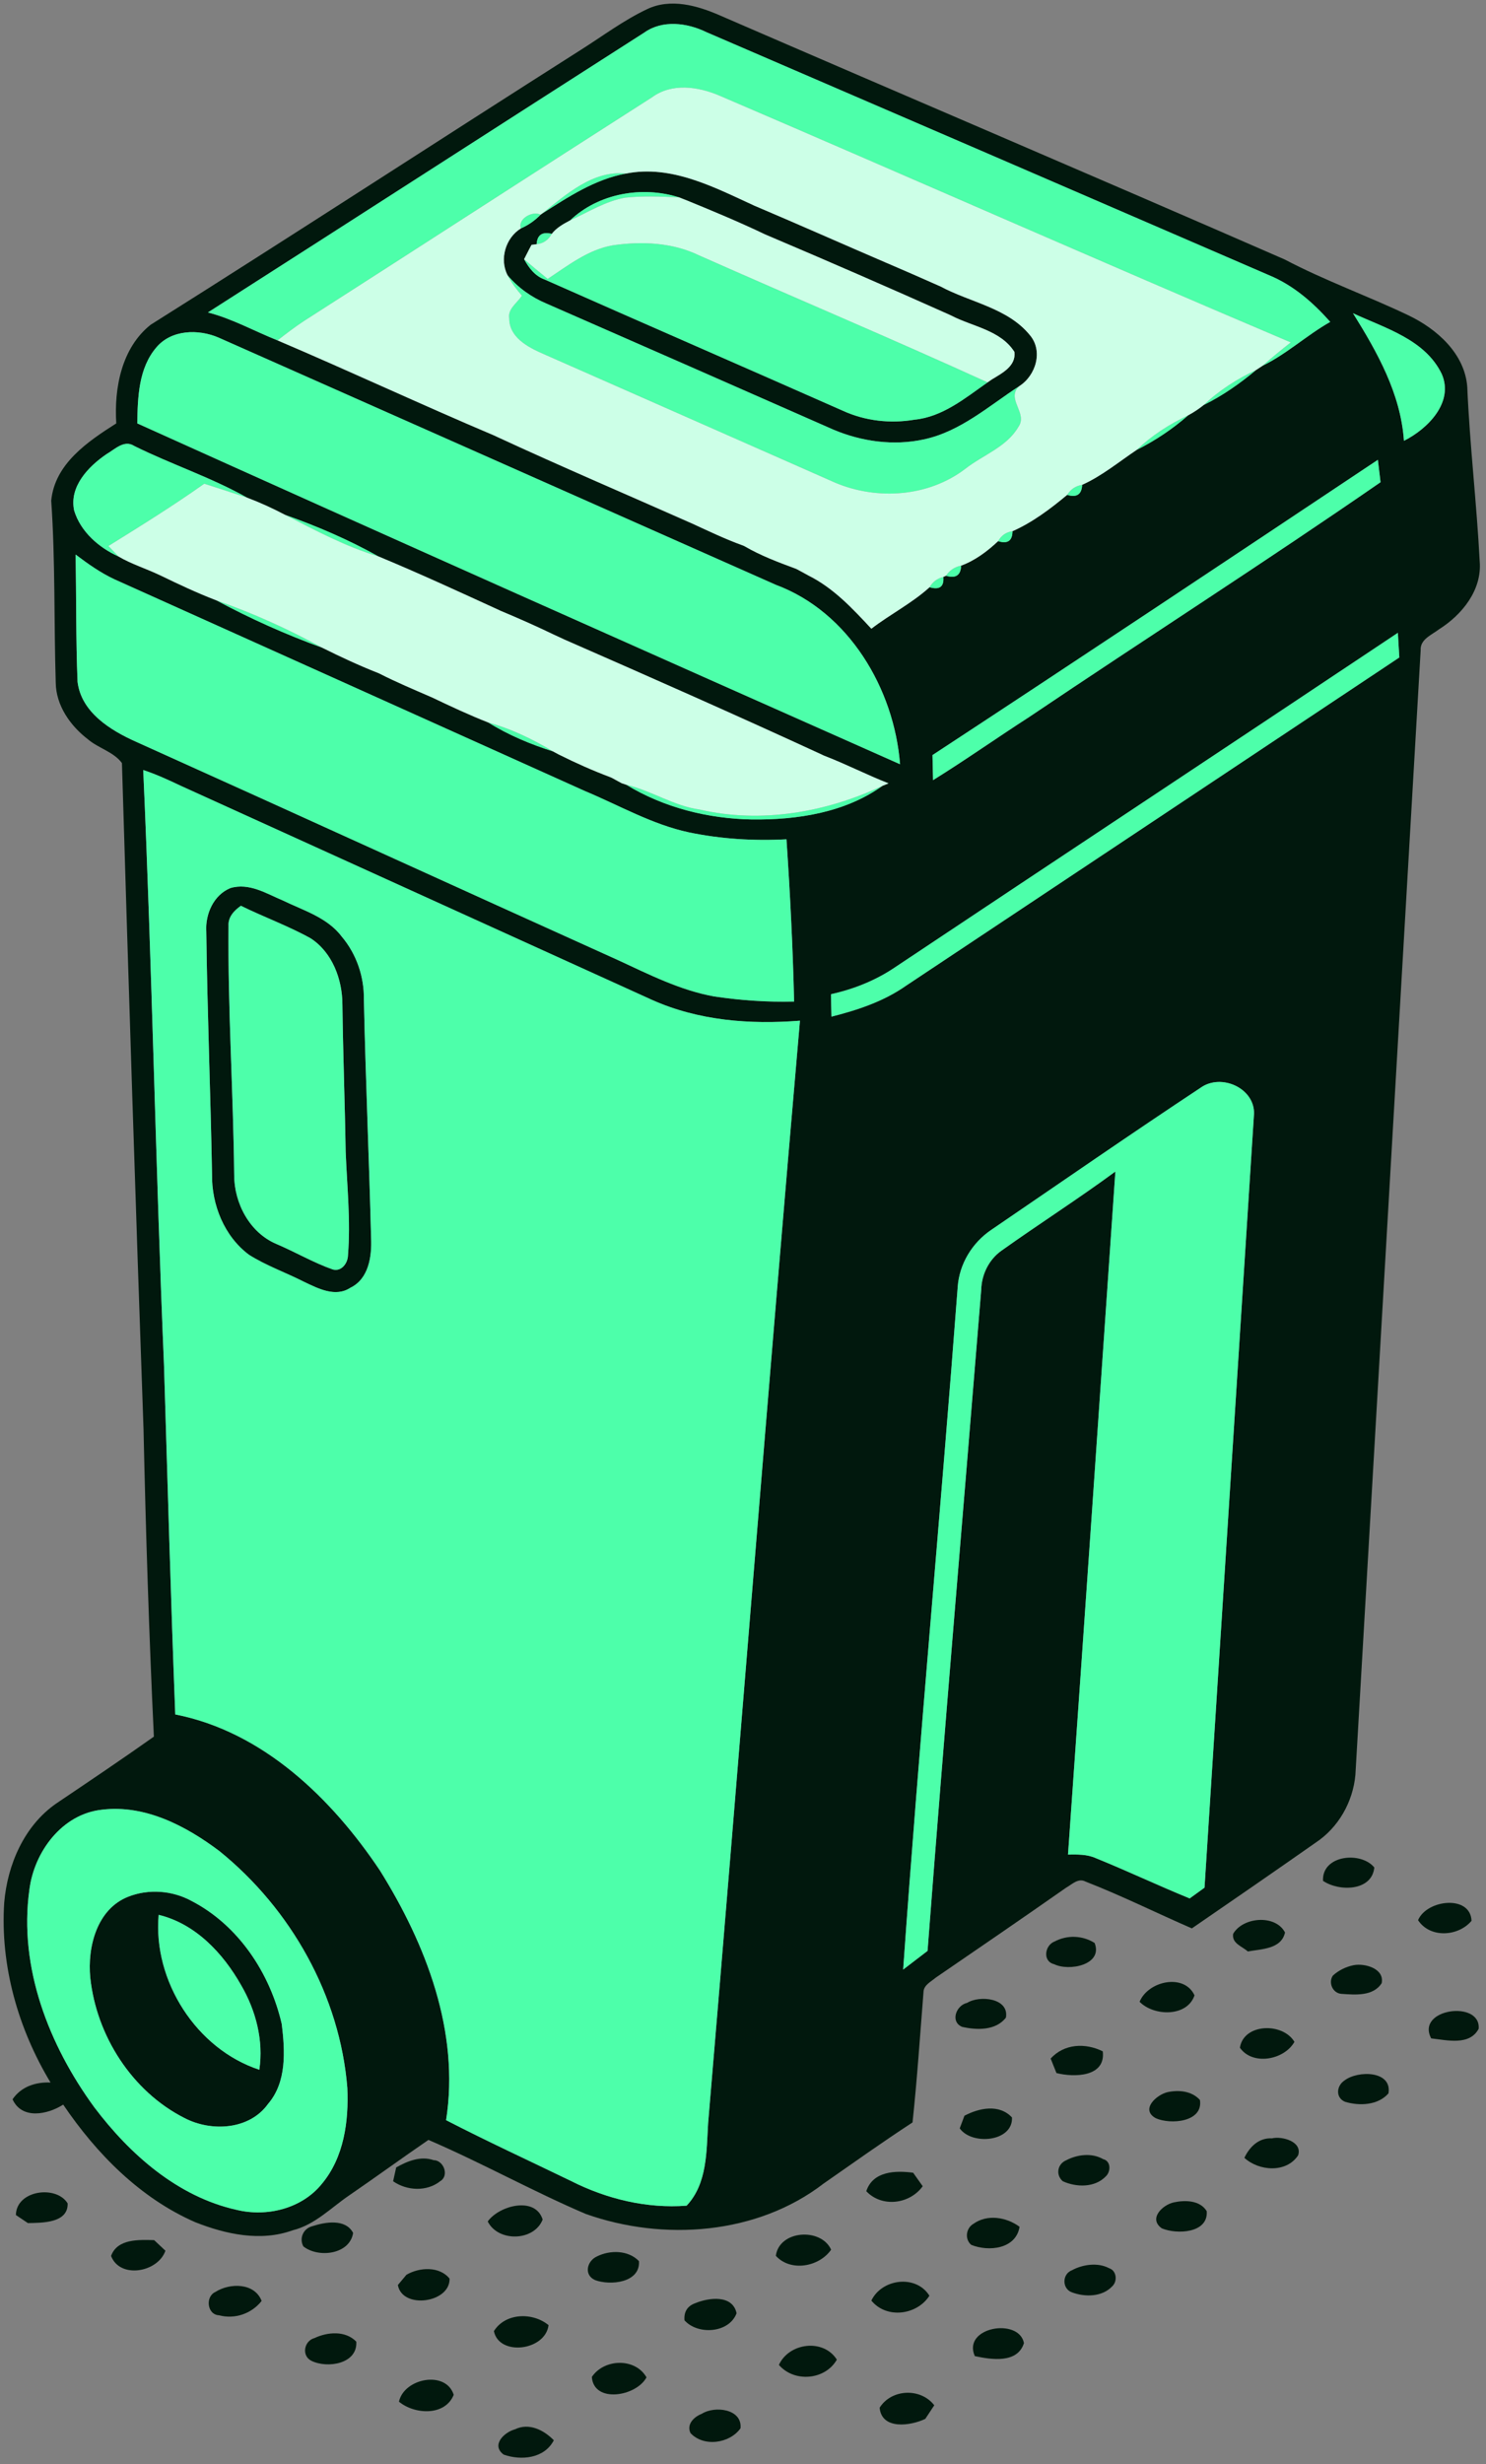 <?xml version="1.0" encoding="UTF-8" ?>
<!DOCTYPE svg PUBLIC "-//W3C//DTD SVG 1.1//EN" "http://www.w3.org/Graphics/SVG/1.1/DTD/svg11.dtd">
<svg width="257pt" height="426pt" viewBox="0 0 257 426" version="1.1" xmlns="http://www.w3.org/2000/svg">
<rect x="0" y="0" width="257" height="426" fill="#808080" stroke="none"/>
<g id="#01180dff">
<path fill="#01180d" opacity="1.00" d=" M 111.88 1.60 C 115.96 -0.37 120.62 0.96 124.54 2.68 C 157.07 16.78 189.69 30.67 222.18 44.86 C 229.12 48.51 236.52 51.15 243.59 54.52 C 248.51 56.88 253.33 61.13 253.76 66.90 C 254.19 76.96 255.39 86.97 255.91 97.03 C 256.34 102.02 252.84 106.32 248.83 108.83 C 247.57 109.80 245.58 110.53 245.70 112.44 C 241.93 177.25 238.18 242.07 234.41 306.88 C 233.98 311.55 231.48 315.97 227.55 318.57 C 220.44 323.55 213.29 328.49 206.13 333.40 C 199.98 330.73 193.97 327.73 187.72 325.30 C 186.47 324.64 185.37 325.82 184.36 326.38 C 176.88 331.61 169.36 336.77 161.83 341.92 C 161.04 342.61 159.76 343.18 159.72 344.39 C 159.12 351.91 158.62 359.45 157.82 366.95 C 152.61 370.35 147.55 373.96 142.45 377.51 C 130.93 386.39 114.73 387.53 101.30 382.77 C 92.08 378.83 83.31 373.93 74.10 369.97 C 69.52 373.11 65.03 376.38 60.45 379.52 C 57.26 381.68 54.47 384.65 50.61 385.60 C 45.09 387.60 39.06 386.29 33.77 384.20 C 24.24 380.04 16.70 372.38 10.93 363.87 C 8.24 365.59 3.78 366.51 2.17 362.95 C 3.67 360.75 6.16 359.94 8.74 360.05 C 3.14 350.76 0.01 339.82 0.73 328.93 C 1.29 322.37 4.19 315.64 9.74 311.80 C 15.39 307.99 21.05 304.19 26.61 300.25 C 25.77 282.53 25.21 264.79 24.82 247.04 C 23.46 208.68 22.24 170.30 21.09 131.93 C 19.67 129.98 16.98 129.36 15.16 127.78 C 12.14 125.46 9.69 121.96 9.64 118.03 C 9.32 107.54 9.58 97.02 8.86 86.56 C 9.47 80.18 15.18 76.34 20.11 73.20 C 19.72 67.11 21.02 60.15 26.05 56.15 C 50.99 40.46 75.70 24.35 100.58 8.54 C 104.31 6.18 107.87 3.50 111.88 1.60 M 111.43 5.63 C 86.26 21.73 61.14 37.93 35.96 54.02 C 40.17 55.10 43.98 57.25 48.00 58.85 C 60.54 64.19 72.89 69.97 85.44 75.28 C 85.54 75.32 85.73 75.41 85.82 75.46 C 96.94 80.61 108.24 85.43 119.45 90.40 C 119.52 90.43 119.65 90.49 119.72 90.52 C 122.60 91.84 125.46 93.22 128.44 94.29 C 128.54 94.33 128.73 94.42 128.83 94.47 C 131.58 96.07 134.57 97.19 137.54 98.29 C 137.64 98.33 137.84 98.42 137.93 98.47 L 139.55 99.35 C 139.61 99.38 139.72 99.44 139.78 99.48 C 144.12 101.63 147.45 105.20 150.70 108.70 C 153.96 106.19 157.71 104.30 160.76 101.53 C 162.50 102.03 163.29 101.44 163.15 99.75 L 163.60 99.54 C 165.29 100.05 166.16 99.47 166.23 97.79 C 168.63 96.91 170.78 95.30 172.62 93.56 C 174.26 94.08 175.09 93.51 175.11 91.84 C 178.54 90.33 181.69 87.96 184.56 85.56 C 186.22 86.06 187.08 85.49 187.16 83.82 C 190.55 82.30 193.50 79.85 196.59 77.78 C 199.80 76.18 202.80 74.17 205.50 71.80 C 206.44 71.29 207.34 70.70 208.18 70.02 C 211.45 68.41 214.46 66.30 217.25 63.96 C 217.53 63.78 218.08 63.42 218.35 63.24 C 222.55 61.19 226.01 57.95 230.06 55.65 C 227.09 52.30 223.65 49.30 219.47 47.58 C 187.04 33.55 154.60 19.53 122.15 5.55 C 118.85 3.94 114.58 3.39 111.43 5.63 M 234.00 54.16 C 238.21 60.91 242.25 68.07 242.81 76.21 C 246.88 74.18 251.49 69.58 249.35 64.67 C 246.47 58.68 239.57 56.76 234.00 54.16 M 27.06 60.04 C 23.95 63.66 23.82 68.67 23.74 73.20 C 67.63 93.01 111.64 112.59 155.66 132.13 C 154.64 119.11 146.81 105.81 134.20 101.12 C 102.04 86.87 69.91 72.59 37.76 58.35 C 34.29 56.87 29.66 56.98 27.06 60.04 M 18.43 78.51 C 15.28 80.65 11.92 84.15 12.83 88.29 C 13.95 91.95 17.11 94.69 20.51 96.22 C 22.73 97.52 25.22 98.29 27.54 99.39 C 27.59 99.41 27.70 99.46 27.76 99.49 C 30.93 101.03 34.12 102.53 37.41 103.79 C 43.30 106.97 49.45 109.71 55.74 111.99 C 58.88 113.55 62.06 115.04 65.32 116.32 C 65.40 116.36 65.57 116.43 65.66 116.47 C 68.52 117.93 71.48 119.17 74.42 120.45 C 74.48 120.47 74.60 120.53 74.66 120.55 C 77.88 122.09 81.13 123.61 84.46 124.92 C 87.94 127.10 91.76 128.68 95.66 129.92 L 96.49 130.37 C 96.56 130.40 96.68 130.47 96.75 130.50 C 99.59 131.92 102.49 133.21 105.46 134.33 C 105.56 134.37 105.75 134.46 105.85 134.50 L 107.44 135.37 C 107.48 135.39 107.57 135.42 107.61 135.44 L 108.32 135.68 C 114.80 139.63 122.43 141.54 129.99 141.68 C 137.82 141.78 146.13 140.52 152.63 135.86 L 153.67 135.44 C 149.90 133.96 146.30 132.10 142.52 130.65 C 142.43 130.60 142.24 130.51 142.14 130.47 C 127.37 123.66 112.47 117.08 97.56 110.55 C 97.50 110.52 97.39 110.47 97.33 110.44 L 95.75 109.71 C 95.68 109.67 95.52 109.60 95.44 109.56 C 92.52 108.16 89.55 106.85 86.56 105.60 C 86.50 105.57 86.37 105.51 86.31 105.48 C 79.39 102.31 72.48 99.12 65.45 96.20 C 60.30 93.31 54.83 90.97 49.27 89.00 C 47.16 87.89 44.98 86.89 42.75 86.05 C 36.52 82.53 29.63 80.29 23.21 77.10 C 21.49 75.97 19.86 77.69 18.43 78.51 M 161.27 130.55 C 161.30 131.99 161.33 133.43 161.37 134.88 C 167.01 131.38 172.43 127.55 178.00 123.96 C 198.19 110.35 218.73 97.22 238.76 83.37 C 238.64 82.40 238.42 80.46 238.30 79.50 C 212.67 96.58 187.03 113.65 161.27 130.55 M 13.08 95.88 C 13.20 103.21 13.12 110.54 13.41 117.86 C 14.04 123.15 19.10 126.27 23.54 128.25 C 51.34 140.76 79.06 153.44 106.85 165.98 C 112.24 168.47 117.63 171.22 123.53 172.28 C 128.10 172.96 132.72 173.28 137.34 173.16 C 137.12 163.80 136.65 154.45 136.02 145.11 C 130.38 145.41 124.69 145.06 119.16 143.91 C 112.79 142.55 107.11 139.25 101.15 136.76 C 74.04 124.55 46.92 112.36 19.80 100.16 C 17.38 99.03 15.20 97.48 13.08 95.88 M 154.69 167.31 C 151.37 169.54 147.61 171.03 143.72 171.89 C 143.74 173.18 143.76 174.47 143.80 175.77 C 148.31 174.63 152.82 173.14 156.67 170.44 C 185.11 151.52 213.57 132.61 242.01 113.67 C 241.93 112.25 241.84 110.83 241.76 109.41 C 212.77 128.76 183.69 147.97 154.69 167.31 M 24.77 133.13 C 26.30 167.39 26.91 201.70 28.36 235.96 C 28.98 256.11 29.53 276.27 30.31 296.41 C 45.50 299.40 57.36 310.92 65.70 323.38 C 73.67 336.13 79.55 351.30 77.15 366.56 C 84.27 370.23 91.54 373.58 98.75 377.07 C 104.88 380.18 111.86 381.87 118.75 381.34 C 122.35 377.52 122.17 371.94 122.47 367.06 C 127.85 303.54 132.83 239.98 138.35 176.47 C 129.70 177.16 120.80 176.46 112.80 172.89 C 85.64 160.55 58.47 148.22 31.31 135.88 C 29.17 134.86 27.02 133.87 24.77 133.13 M 207.99 187.83 C 195.71 195.95 183.59 204.34 171.43 212.64 C 168.14 214.86 165.90 218.54 165.63 222.52 C 162.66 261.87 158.97 301.17 156.20 340.52 C 157.61 339.45 159.01 338.37 160.42 337.29 C 163.32 299.17 166.61 261.09 169.70 222.99 C 169.76 220.36 171.03 217.76 173.20 216.23 C 179.71 211.59 186.46 207.29 192.90 202.55 C 190.20 241.91 187.49 281.28 184.71 320.64 C 186.34 320.62 188.02 320.57 189.55 321.27 C 195.00 323.48 200.31 326.00 205.75 328.22 C 206.61 327.60 207.46 326.98 208.32 326.36 C 211.15 281.90 214.02 237.45 216.85 192.99 C 217.35 188.44 211.69 185.62 207.99 187.83 M 17.65 312.88 C 10.73 313.61 5.89 320.18 5.08 326.74 C 3.21 340.17 8.48 353.62 16.31 364.33 C 22.46 372.47 30.71 379.79 40.91 382.06 C 46.15 383.34 52.21 381.86 55.67 377.56 C 59.49 373.00 60.33 366.74 60.07 360.98 C 58.79 345.05 50.32 330.04 37.95 320.04 C 32.17 315.69 25.11 311.98 17.65 312.88 Z" />
<path fill="#01180d" opacity="1.00" d=" M 108.29 30.00 C 116.10 28.46 123.45 32.34 130.32 35.49 L 130.48 35.57 L 130.66 35.64 C 138.26 38.86 145.80 42.22 153.39 45.48 C 153.44 45.50 153.55 45.55 153.61 45.57 C 156.56 46.84 159.51 48.12 162.44 49.43 C 162.49 49.45 162.58 49.49 162.63 49.51 C 167.76 52.28 174.24 53.21 178.09 57.91 C 180.46 60.67 179.15 64.94 176.27 66.77 C 171.01 70.19 166.08 74.63 159.77 75.97 C 154.56 77.11 149.02 76.35 144.13 74.28 C 127.61 67.01 111.08 59.73 94.54 52.50 C 91.94 51.41 89.61 49.76 87.79 47.60 C 86.33 44.82 87.45 41.10 90.09 39.49 C 91.37 38.93 92.53 38.12 93.50 37.12 L 93.65 37.00 C 98.22 34.09 102.85 30.99 108.29 30.00 M 98.59 38.11 C 97.43 38.72 96.24 39.38 95.43 40.43 C 93.77 40.02 92.90 40.62 92.81 42.22 L 91.92 42.34 L 91.41 43.31 C 91.39 43.36 91.35 43.45 91.32 43.49 L 90.64 44.82 C 91.47 46.32 92.53 47.74 94.21 48.33 C 111.37 55.94 128.61 63.42 145.78 71.02 C 149.63 72.78 153.99 73.27 158.16 72.56 C 163.04 72.08 166.94 68.81 170.80 66.11 L 171.39 65.70 C 171.46 65.66 171.59 65.57 171.65 65.53 C 173.36 64.49 175.75 63.26 175.44 60.84 C 173.06 57.09 168.23 56.48 164.55 54.58 C 164.48 54.54 164.35 54.48 164.28 54.45 C 153.74 49.73 143.14 45.12 132.51 40.61 C 132.45 40.58 132.32 40.52 132.26 40.50 C 127.76 38.35 123.16 36.44 118.56 34.56 C 118.47 34.53 118.30 34.47 118.22 34.43 L 117.46 34.13 C 111.08 32.10 103.51 33.42 98.59 38.11 Z" />
<path fill="#01180d" opacity="1.00" d=" M 39.85 153.54 C 43.09 152.57 46.08 154.50 48.95 155.70 C 52.52 157.43 56.65 158.64 59.13 161.96 C 61.66 164.97 62.99 168.87 62.93 172.80 C 63.23 186.56 63.83 200.32 64.18 214.09 C 64.32 217.22 63.77 221.11 60.60 222.64 C 58.01 224.35 55.02 222.77 52.57 221.61 C 49.42 220.00 46.04 218.83 43.05 216.93 C 38.78 213.74 36.59 208.28 36.67 203.03 C 36.42 189.04 35.85 175.05 35.68 161.05 C 35.49 158.04 36.94 154.73 39.85 153.54 M 39.52 160.08 C 39.39 174.45 40.35 188.80 40.50 203.17 C 40.51 208.03 43.17 213.10 47.77 215.06 C 51.05 216.45 54.15 218.28 57.52 219.47 C 59.03 219.92 60.14 218.42 60.18 217.06 C 60.66 211.07 60.02 205.06 59.78 199.08 C 59.65 190.61 59.32 182.14 59.22 173.67 C 59.21 169.33 57.48 164.67 53.73 162.23 C 49.84 160.07 45.64 158.56 41.66 156.60 C 40.49 157.43 39.43 158.53 39.52 160.08 Z" />
<path fill="#01180d" opacity="1.00" d=" M 228.81 325.18 C 228.61 320.69 235.39 320.04 237.68 322.87 C 237.29 326.98 231.60 327.08 228.81 325.18 Z" />
<path fill="#01180d" opacity="1.00" d=" M 22.16 327.93 C 25.71 326.53 29.81 326.84 33.15 328.67 C 41.26 332.88 46.72 341.17 48.73 349.95 C 49.29 354.60 49.62 359.96 46.35 363.76 C 43.11 368.27 36.49 368.60 31.87 366.17 C 22.81 361.57 16.67 351.94 15.61 341.91 C 15.10 336.63 16.75 330.07 22.16 327.93 M 27.44 331.06 C 26.42 342.43 33.95 354.27 44.85 357.84 C 45.60 352.77 44.26 347.63 41.72 343.25 C 38.60 337.72 33.82 332.60 27.44 331.06 Z" />
<path fill="#01180d" opacity="1.00" d=" M 245.25 331.98 C 246.76 328.41 254.31 327.55 254.50 332.09 C 252.21 334.82 247.32 335.14 245.25 331.98 Z" />
<path fill="#01180d" opacity="1.00" d=" M 213.27 334.34 C 214.97 331.40 220.61 330.96 222.24 334.11 C 221.60 337.01 218.13 336.96 215.81 337.39 C 214.82 336.50 213.00 336.00 213.27 334.34 Z" />
<path fill="#01180d" opacity="1.00" d=" M 182.38 335.67 C 184.57 334.51 187.21 334.60 189.31 335.92 C 190.81 339.73 184.86 340.86 182.31 339.59 C 180.27 339.11 180.68 336.32 182.38 335.67 Z" />
<path fill="#01180d" opacity="1.00" d=" M 234.08 339.77 C 236.00 339.38 239.47 340.33 238.96 342.87 C 237.49 345.18 234.37 344.88 232.01 344.72 C 230.49 344.63 229.68 342.77 230.52 341.56 C 231.51 340.65 232.77 340.04 234.08 339.77 Z" />
<path fill="#01180d" opacity="1.00" d=" M 197.09 346.09 C 198.58 342.47 204.81 341.13 206.59 344.98 C 205.30 348.76 199.54 348.60 197.09 346.09 Z" />
<path fill="#01180d" opacity="1.00" d=" M 167.26 346.28 C 169.45 344.91 174.57 345.46 173.97 348.83 C 172.22 351.10 168.90 351.01 166.38 350.42 C 164.29 349.53 165.38 346.68 167.26 346.28 Z" />
<path fill="#01180d" opacity="1.00" d=" M 247.52 352.42 C 244.79 347.27 256.16 345.73 255.73 350.76 C 254.16 353.73 250.23 352.72 247.52 352.42 Z" />
<path fill="#01180d" opacity="1.00" d=" M 214.44 354.03 C 215.08 349.82 221.83 349.61 223.87 353.02 C 222.07 356.19 216.59 357.15 214.44 354.03 Z" />
<path fill="#01180d" opacity="1.00" d=" M 181.71 355.91 C 184.04 353.32 187.73 353.17 190.72 354.66 C 191.26 359.11 185.77 359.19 182.71 358.41 C 182.46 357.79 181.96 356.54 181.71 355.91 Z" />
<path fill="#01180d" opacity="1.00" d=" M 232.52 359.70 C 234.80 357.93 240.80 357.96 240.13 361.93 C 238.31 364.01 235.10 364.12 232.64 363.39 C 230.93 362.69 231.14 360.60 232.52 359.70 Z" />
<path fill="#01180d" opacity="1.00" d=" M 201.95 361.71 C 203.89 361.30 206.12 361.51 207.53 363.07 C 208.11 366.92 202.42 367.36 199.89 366.22 C 197.16 364.72 200.03 362.14 201.95 361.71 Z" />
<path fill="#01180d" opacity="1.00" d=" M 166.80 365.79 C 169.34 364.45 172.81 363.72 175.02 366.09 C 175.22 370.30 168.08 370.96 165.98 367.97 C 166.18 367.43 166.59 366.34 166.80 365.79 Z" />
<path fill="#01180d" opacity="1.00" d=" M 215.21 373.07 C 216.11 371.17 217.71 369.58 219.97 369.70 C 221.75 369.28 225.28 370.26 224.51 372.63 C 222.48 375.74 217.73 375.38 215.21 373.07 Z" />
<path fill="#01180d" opacity="1.00" d=" M 184.38 373.50 C 186.28 372.49 188.84 372.17 190.77 373.29 C 192.16 373.62 192.12 375.43 191.27 376.25 C 189.38 378.25 186.17 378.19 183.81 377.12 C 182.55 376.04 182.87 374.14 184.38 373.50 Z" />
<path fill="#01180d" opacity="1.00" d=" M 68.52 374.73 C 70.47 373.63 72.74 372.70 74.99 373.47 C 76.75 373.49 77.73 376.17 76.13 377.11 C 73.82 378.95 70.36 378.78 67.99 377.12 C 68.12 376.52 68.39 375.33 68.52 374.73 Z" />
<path fill="#01180d" opacity="1.00" d=" M 149.82 378.84 C 150.97 375.36 154.87 375.24 157.93 375.65 C 158.34 376.23 159.17 377.40 159.58 377.98 C 157.32 381.10 152.53 381.70 149.82 378.84 Z" />
<path fill="#01180d" opacity="1.00" d=" M 2.75 382.96 C 2.81 378.65 9.76 377.74 11.70 380.95 C 11.80 384.38 7.26 384.30 4.82 384.35 C 4.30 384.00 3.27 383.31 2.75 382.96 Z" />
<path fill="#01180d" opacity="1.00" d=" M 84.35 384.07 C 86.35 381.29 92.59 379.67 93.85 383.74 C 92.38 387.51 86.15 387.67 84.35 384.07 Z" />
<path fill="#01180d" opacity="1.00" d=" M 203.01 380.77 C 204.95 380.36 207.53 380.38 208.70 382.29 C 209.00 386.12 203.52 386.35 200.93 385.26 C 198.56 383.59 201.06 381.19 203.01 380.77 Z" />
<path fill="#01180d" opacity="1.00" d=" M 168.32 384.50 C 170.73 382.76 174.05 383.31 176.33 384.99 C 175.71 388.86 170.96 389.34 167.96 388.11 C 166.82 387.13 167.06 385.25 168.32 384.50 Z" />
<path fill="#01180d" opacity="1.00" d=" M 54.01 384.89 C 56.24 384.17 59.74 383.54 61.07 386.05 C 60.50 389.79 55.06 390.44 52.46 388.38 C 51.71 386.96 52.46 385.29 54.01 384.89 Z" />
<path fill="#01180d" opacity="1.00" d=" M 19.21 390.03 C 20.30 387.02 24.05 387.24 26.66 387.30 C 27.15 387.76 28.13 388.67 28.61 389.13 C 27.29 392.90 20.72 394.03 19.21 390.03 Z" />
<path fill="#01180d" opacity="1.00" d=" M 134.18 390.01 C 134.76 385.57 141.99 385.09 143.74 388.95 C 141.66 391.94 136.73 392.82 134.18 390.01 Z" />
<path fill="#01180d" opacity="1.00" d=" M 103.23 390.12 C 105.49 388.99 108.65 389.00 110.51 390.93 C 110.76 394.67 105.55 395.20 102.90 394.20 C 100.92 393.30 101.52 390.90 103.23 390.12 Z" />
<path fill="#01180d" opacity="1.00" d=" M 185.38 392.51 C 187.25 391.49 189.88 391.12 191.81 392.15 C 193.14 392.57 193.29 394.43 192.36 395.28 C 190.61 397.15 187.59 397.17 185.35 396.31 C 183.66 395.68 183.68 393.16 185.38 392.51 Z" />
<path fill="#01180d" opacity="1.00" d=" M 70.29 393.29 C 72.52 391.98 75.99 391.77 77.75 393.95 C 77.88 398.16 69.57 399.31 68.81 395.06 C 69.18 394.62 69.92 393.74 70.29 393.29 Z" />
<path fill="#01180d" opacity="1.00" d=" M 37.25 396.26 C 39.74 394.67 44.02 394.64 45.25 397.81 C 43.51 400.02 40.61 401.02 37.86 400.29 C 35.81 400.18 35.47 397.06 37.25 396.26 Z" />
<path fill="#01180d" opacity="1.00" d=" M 150.70 397.75 C 152.51 393.96 158.43 393.20 160.74 396.91 C 158.58 400.28 153.32 400.96 150.70 397.75 Z" />
<path fill="#01180d" opacity="1.00" d=" M 120.27 398.19 C 122.58 397.24 126.70 396.68 127.39 399.94 C 126.09 403.40 120.67 403.74 118.38 401.16 C 118.26 399.67 118.89 398.68 120.27 398.19 Z" />
<path fill="#01180d" opacity="1.00" d=" M 85.42 403.03 C 87.40 399.84 92.15 399.74 94.87 402.00 C 94.32 406.44 86.29 407.41 85.42 403.03 Z" />
<path fill="#01180d" opacity="1.00" d=" M 168.59 407.35 C 166.38 402.33 176.23 400.64 177.09 405.10 C 175.97 408.67 171.44 407.96 168.59 407.35 Z" />
<path fill="#01180d" opacity="1.00" d=" M 54.39 404.23 C 56.65 403.17 59.73 402.90 61.62 404.85 C 61.86 408.73 56.59 409.51 53.87 408.17 C 52.09 407.30 52.59 404.70 54.39 404.23 Z" />
<path fill="#01180d" opacity="1.00" d=" M 134.71 408.87 C 136.46 405.03 142.40 404.27 144.73 407.96 C 142.70 411.52 137.34 411.94 134.71 408.87 Z" />
<path fill="#01180d" opacity="1.00" d=" M 102.36 410.95 C 104.46 407.80 109.84 407.59 111.81 411.02 C 110.07 414.32 102.68 415.58 102.36 410.95 Z" />
<path fill="#01180d" opacity="1.00" d=" M 69.00 415.23 C 69.87 411.17 77.12 409.75 78.47 414.04 C 76.97 417.76 71.69 417.46 69.00 415.23 Z" />
<path fill="#01180d" opacity="1.00" d=" M 152.13 416.27 C 154.18 413.01 159.22 412.80 161.58 415.85 C 161.19 416.44 160.42 417.61 160.03 418.20 C 157.51 419.41 152.48 420.15 152.13 416.27 Z" />
<path fill="#01180d" opacity="1.00" d=" M 121.36 417.33 C 123.58 415.90 128.40 416.45 128.07 419.83 C 126.20 422.47 121.69 423.11 119.42 420.66 C 118.69 419.12 120.04 417.84 121.36 417.33 Z" />
<path fill="#01180d" opacity="1.00" d=" M 87.11 424.38 C 84.87 422.73 87.22 420.50 89.06 420.01 C 91.50 418.82 94.06 420.14 95.78 421.90 C 94.16 425.06 90.13 425.45 87.11 424.38 Z" />
</g>
<g id="#4dffaaff">
<path fill="#4dffaa" opacity="1.00" d=" M 111.43 5.63 C 114.58 3.39 118.85 3.94 122.15 5.55 C 154.60 19.53 187.04 33.55 219.47 47.58 C 223.65 49.30 227.09 52.30 230.06 55.65 C 226.01 57.95 222.55 61.19 218.35 63.24 C 219.94 61.84 221.57 60.50 223.24 59.20 C 190.20 45.18 157.38 30.67 124.40 16.52 C 120.72 14.96 116.20 14.30 112.77 16.82 C 92.67 29.66 72.66 42.64 52.57 55.50 C 50.99 56.54 49.49 57.69 48.00 58.85 C 43.98 57.25 40.17 55.10 35.96 54.02 C 61.14 37.93 86.26 21.73 111.43 5.63 Z" />
<path fill="#4dffaa" opacity="1.00" d=" M 93.65 37.00 C 97.87 33.67 102.49 29.41 108.29 30.00 C 102.85 30.99 98.22 34.09 93.65 37.00 Z" />
<path fill="#4dffaa" opacity="1.00" d=" M 98.59 38.11 C 103.51 33.42 111.08 32.10 117.46 34.13 C 114.34 33.99 111.20 33.84 108.10 34.18 C 104.68 34.79 101.70 36.69 98.59 38.11 Z" />
<path fill="#4dffaa" opacity="1.00" d=" M 118.22 34.43 C 118.30 34.47 118.47 34.53 118.56 34.56 L 118.38 34.50 L 118.22 34.43 Z" />
<path fill="#4dffaa" opacity="1.00" d=" M 130.32 35.49 C 130.41 35.53 130.57 35.60 130.66 35.64 L 130.48 35.57 L 130.32 35.49 Z" />
<path fill="#4dffaa" opacity="1.00" d=" M 90.09 39.49 C 89.48 37.85 92.14 36.36 93.50 37.12 C 92.53 38.12 91.37 38.93 90.09 39.49 Z" />
<path fill="#4dffaa" opacity="1.00" d=" M 92.81 42.22 C 92.90 40.62 93.77 40.02 95.43 40.43 C 94.84 41.50 93.96 42.10 92.81 42.22 Z" />
<path fill="#4dffaa" opacity="1.00" d=" M 132.26 40.50 C 132.32 40.52 132.45 40.58 132.51 40.61 C 132.45 40.58 132.32 40.52 132.26 40.50 Z" />
<path fill="#4dffaa" opacity="1.00" d=" M 94.72 48.22 C 98.24 45.90 101.73 43.14 106.00 42.41 C 111.01 41.69 116.32 41.92 120.94 44.17 C 137.54 51.53 154.28 58.58 170.80 66.11 C 166.94 68.81 163.04 72.08 158.16 72.56 C 153.99 73.27 149.63 72.78 145.78 71.02 C 128.61 63.42 111.37 55.94 94.21 48.33 C 92.53 47.74 91.47 46.32 90.64 44.82 C 91.99 45.97 93.34 47.11 94.72 48.22 Z" />
<path fill="#4dffaa" opacity="1.00" d=" M 91.32 43.49 C 91.35 43.45 91.39 43.36 91.41 43.31 C 91.39 43.36 91.35 43.45 91.32 43.49 Z" />
<path fill="#4dffaa" opacity="1.00" d=" M 153.39 45.48 C 153.44 45.50 153.55 45.55 153.61 45.57 C 153.55 45.55 153.44 45.50 153.39 45.48 Z" />
<path fill="#4dffaa" opacity="1.00" d=" M 87.79 47.60 C 89.61 49.76 91.94 51.41 94.54 52.50 C 111.08 59.73 127.61 67.01 144.13 74.28 C 149.02 76.35 154.56 77.11 159.77 75.97 C 166.08 74.63 171.01 70.19 176.27 66.77 C 173.90 68.97 177.84 71.42 176.12 73.82 C 174.11 77.29 169.98 78.67 166.94 81.06 C 160.58 85.91 151.70 86.52 144.44 83.45 C 127.59 76.00 110.73 68.59 93.88 61.15 C 91.27 60.01 88.05 58.31 88.07 55.02 C 87.79 53.38 89.49 52.36 90.26 51.11 C 89.32 50.03 88.45 48.88 87.79 47.60 Z" />
<path fill="#4dffaa" opacity="1.00" d=" M 162.44 49.43 C 162.49 49.45 162.58 49.49 162.63 49.51 C 162.58 49.49 162.49 49.45 162.44 49.43 Z" />
<path fill="#4dffaa" opacity="1.00" d=" M 164.28 54.45 C 164.35 54.48 164.48 54.54 164.55 54.58 C 164.48 54.54 164.35 54.48 164.28 54.45 Z" />
<path fill="#4dffaa" opacity="1.00" d=" M 234.00 54.16 C 239.57 56.76 246.47 58.68 249.35 64.67 C 251.49 69.58 246.88 74.18 242.81 76.21 C 242.25 68.07 238.21 60.91 234.00 54.16 Z" />
<path fill="#4dffaa" opacity="1.00" d=" M 27.06 60.04 C 29.66 56.98 34.29 56.87 37.76 58.35 C 69.91 72.59 102.04 86.87 134.20 101.12 C 146.81 105.81 154.64 119.11 155.66 132.13 C 111.64 112.59 67.63 93.01 23.74 73.20 C 23.82 68.67 23.95 63.66 27.06 60.04 Z" />
<path fill="#4dffaa" opacity="1.00" d=" M 208.18 70.02 C 210.84 67.50 213.94 65.51 217.25 63.96 C 214.46 66.30 211.45 68.41 208.18 70.02 Z" />
<path fill="#4dffaa" opacity="1.00" d=" M 171.39 65.70 C 171.46 65.66 171.59 65.57 171.65 65.53 C 171.59 65.57 171.46 65.66 171.39 65.70 Z" />
<path fill="#4dffaa" opacity="1.00" d=" M 196.59 77.78 C 199.20 75.29 202.24 73.33 205.50 71.80 C 202.80 74.17 199.80 76.18 196.59 77.78 Z" />
<path fill="#4dffaa" opacity="1.00" d=" M 85.44 75.28 L 85.64 75.36 L 85.82 75.46 C 85.73 75.41 85.54 75.32 85.44 75.28 Z" />
<path fill="#4dffaa" opacity="1.00" d=" M 18.43 78.51 C 19.86 77.69 21.49 75.97 23.21 77.10 C 29.63 80.29 36.52 82.53 42.75 86.05 C 40.28 85.23 37.81 84.42 35.33 83.63 C 29.95 87.44 24.35 90.92 18.75 94.40 C 19.19 94.85 20.07 95.76 20.51 96.22 C 17.11 94.69 13.95 91.95 12.83 88.29 C 11.92 84.15 15.28 80.65 18.43 78.51 Z" />
<path fill="#4dffaa" opacity="1.00" d=" M 161.27 130.55 C 187.03 113.65 212.67 96.58 238.30 79.50 C 238.42 80.46 238.64 82.40 238.76 83.37 C 218.73 97.22 198.19 110.35 178.00 123.96 C 172.43 127.55 167.01 131.38 161.37 134.88 C 161.33 133.43 161.30 131.99 161.27 130.55 Z" />
<path fill="#4dffaa" opacity="1.00" d=" M 184.56 85.56 C 185.17 84.58 186.03 84.01 187.16 83.82 C 187.08 85.49 186.22 86.06 184.56 85.56 Z" />
<path fill="#4dffaa" opacity="1.00" d=" M 49.27 89.00 C 54.83 90.97 60.30 93.31 65.45 96.20 C 59.78 94.50 54.52 91.69 49.27 89.00 Z" />
<path fill="#4dffaa" opacity="1.00" d=" M 119.45 90.40 C 119.52 90.43 119.65 90.49 119.72 90.52 C 119.65 90.49 119.52 90.43 119.45 90.40 Z" />
<path fill="#4dffaa" opacity="1.00" d=" M 172.62 93.56 C 173.17 92.57 174.00 92.00 175.11 91.84 C 175.09 93.51 174.26 94.08 172.62 93.56 Z" />
<path fill="#4dffaa" opacity="1.00" d=" M 128.44 94.29 L 128.64 94.36 L 128.83 94.47 C 128.73 94.42 128.54 94.33 128.44 94.29 Z" />
<path fill="#4dffaa" opacity="1.00" d=" M 13.08 95.88 C 15.20 97.48 17.38 99.03 19.80 100.16 C 46.92 112.36 74.04 124.55 101.15 136.76 C 107.11 139.25 112.79 142.55 119.16 143.91 C 124.69 145.06 130.38 145.41 136.02 145.11 C 136.65 154.45 137.12 163.80 137.34 173.16 C 132.72 173.28 128.10 172.96 123.53 172.28 C 117.63 171.22 112.24 168.47 106.85 165.98 C 79.06 153.44 51.34 140.76 23.54 128.25 C 19.10 126.27 14.04 123.15 13.41 117.86 C 13.12 110.54 13.20 103.21 13.08 95.88 Z" />
<path fill="#4dffaa" opacity="1.00" d=" M 137.54 98.29 L 137.75 98.36 L 137.93 98.47 C 137.84 98.42 137.64 98.33 137.54 98.29 Z" />
<path fill="#4dffaa" opacity="1.00" d=" M 163.60 99.54 C 164.24 98.59 165.11 98.01 166.23 97.79 C 166.16 99.47 165.29 100.05 163.60 99.54 Z" />
<path fill="#4dffaa" opacity="1.00" d=" M 27.54 99.39 C 27.59 99.41 27.70 99.46 27.76 99.49 C 27.70 99.46 27.59 99.41 27.54 99.39 Z" />
<path fill="#4dffaa" opacity="1.00" d=" M 139.55 99.35 C 139.61 99.38 139.72 99.44 139.78 99.48 C 139.72 99.44 139.61 99.38 139.55 99.35 Z" />
<path fill="#4dffaa" opacity="1.00" d=" M 160.76 101.53 C 161.31 100.59 162.10 100.00 163.15 99.75 C 163.29 101.44 162.50 102.03 160.76 101.53 Z" />
<path fill="#4dffaa" opacity="1.00" d=" M 37.41 103.79 C 43.73 106.00 49.87 108.77 55.74 111.99 C 49.45 109.71 43.30 106.97 37.41 103.79 Z" />
<path fill="#4dffaa" opacity="1.00" d=" M 86.31 105.48 C 86.37 105.51 86.50 105.57 86.56 105.60 C 86.50 105.57 86.37 105.51 86.31 105.48 Z" />
<path fill="#4dffaa" opacity="1.00" d=" M 95.44 109.56 C 95.52 109.60 95.68 109.67 95.75 109.71 C 95.68 109.67 95.52 109.60 95.44 109.56 Z" />
<path fill="#4dffaa" opacity="1.00" d=" M 154.69 167.31 C 183.69 147.97 212.77 128.76 241.76 109.41 C 241.84 110.83 241.93 112.25 242.01 113.67 C 213.57 132.61 185.11 151.52 156.67 170.44 C 152.82 173.14 148.31 174.63 143.80 175.77 C 143.76 174.47 143.74 173.18 143.72 171.89 C 147.61 171.03 151.37 169.54 154.69 167.31 Z" />
<path fill="#4dffaa" opacity="1.00" d=" M 97.33 110.44 C 97.39 110.47 97.50 110.52 97.56 110.55 C 97.50 110.52 97.39 110.47 97.33 110.44 Z" />
<path fill="#4dffaa" opacity="1.00" d=" M 65.32 116.32 L 65.49 116.39 L 65.66 116.47 C 65.57 116.43 65.40 116.36 65.32 116.32 Z" />
<path fill="#4dffaa" opacity="1.00" d=" M 74.42 120.45 C 74.48 120.47 74.60 120.53 74.66 120.55 C 74.60 120.53 74.48 120.47 74.42 120.45 Z" />
<path fill="#4dffaa" opacity="1.00" d=" M 84.46 124.92 C 88.43 126.00 92.14 127.81 95.66 129.92 C 91.76 128.68 87.94 127.10 84.46 124.92 Z" />
<path fill="#4dffaa" opacity="1.00" d=" M 96.49 130.37 C 96.56 130.40 96.68 130.47 96.75 130.50 C 96.68 130.47 96.56 130.40 96.49 130.37 Z" />
<path fill="#4dffaa" opacity="1.00" d=" M 142.14 130.47 C 142.24 130.51 142.43 130.60 142.52 130.65 L 142.33 130.57 L 142.14 130.47 Z" />
<path fill="#4dffaa" opacity="1.00" d=" M 24.77 133.13 C 27.02 133.87 29.17 134.86 31.31 135.88 C 58.47 148.22 85.64 160.55 112.80 172.89 C 120.80 176.46 129.70 177.16 138.35 176.47 C 132.83 239.98 127.85 303.54 122.47 367.06 C 122.17 371.94 122.35 377.52 118.75 381.34 C 111.86 381.87 104.88 380.18 98.75 377.07 C 91.54 373.58 84.27 370.23 77.15 366.56 C 79.55 351.30 73.67 336.13 65.70 323.38 C 57.36 310.92 45.50 299.40 30.31 296.41 C 29.53 276.27 28.98 256.11 28.36 235.96 C 26.91 201.70 26.30 167.39 24.77 133.13 M 39.85 153.54 C 36.94 154.73 35.49 158.04 35.68 161.05 C 35.85 175.05 36.42 189.04 36.67 203.03 C 36.59 208.28 38.78 213.74 43.05 216.93 C 46.04 218.83 49.42 220.00 52.57 221.61 C 55.02 222.77 58.01 224.35 60.60 222.64 C 63.77 221.11 64.32 217.22 64.18 214.09 C 63.83 200.32 63.23 186.56 62.93 172.80 C 62.99 168.87 61.66 164.97 59.13 161.96 C 56.65 158.64 52.52 157.43 48.95 155.70 C 46.08 154.50 43.09 152.57 39.85 153.54 Z" />
<path fill="#4dffaa" opacity="1.00" d=" M 105.46 134.33 L 105.66 134.40 L 105.85 134.50 C 105.75 134.46 105.56 134.37 105.46 134.33 Z" />
<path fill="#4dffaa" opacity="1.00" d=" M 107.44 135.37 C 107.48 135.39 107.57 135.42 107.61 135.44 C 107.57 135.42 107.48 135.39 107.44 135.37 Z" />
<path fill="#4dffaa" opacity="1.00" d=" M 108.32 135.68 C 112.68 136.70 116.50 139.34 120.97 139.96 C 131.61 142.42 142.85 140.47 152.63 135.86 C 146.13 140.52 137.82 141.78 129.99 141.68 C 122.43 141.54 114.80 139.63 108.32 135.68 Z" />
<path fill="#4dffaa" opacity="1.00" d=" M 39.52 160.08 C 39.43 158.53 40.49 157.43 41.66 156.60 C 45.64 158.56 49.84 160.07 53.73 162.23 C 57.48 164.67 59.21 169.33 59.22 173.67 C 59.32 182.14 59.65 190.61 59.78 199.08 C 60.02 205.06 60.66 211.07 60.18 217.06 C 60.14 218.42 59.03 219.92 57.52 219.47 C 54.15 218.28 51.05 216.45 47.77 215.06 C 43.17 213.10 40.51 208.03 40.50 203.17 C 40.35 188.80 39.39 174.45 39.52 160.08 Z" />
<path fill="#4dffaa" opacity="1.00" d=" M 207.99 187.83 C 211.69 185.62 217.35 188.44 216.85 192.99 C 214.02 237.45 211.15 281.90 208.32 326.36 C 207.46 326.98 206.61 327.60 205.75 328.22 C 200.31 326.00 195.00 323.48 189.55 321.27 C 188.02 320.57 186.34 320.62 184.71 320.64 C 187.49 281.28 190.20 241.91 192.90 202.55 C 186.46 207.29 179.71 211.59 173.20 216.23 C 171.03 217.76 169.76 220.36 169.70 222.99 C 166.61 261.09 163.32 299.17 160.42 337.29 C 159.01 338.37 157.61 339.45 156.20 340.52 C 158.97 301.17 162.66 261.87 165.63 222.52 C 165.90 218.54 168.14 214.86 171.43 212.64 C 183.59 204.34 195.71 195.95 207.99 187.83 Z" />
<path fill="#4dffaa" opacity="1.00" d=" M 17.65 312.88 C 25.11 311.98 32.17 315.69 37.95 320.04 C 50.32 330.04 58.79 345.05 60.07 360.98 C 60.33 366.74 59.49 373.00 55.67 377.56 C 52.21 381.86 46.15 383.34 40.91 382.06 C 30.71 379.79 22.46 372.47 16.31 364.33 C 8.48 353.62 3.21 340.17 5.08 326.74 C 5.89 320.18 10.73 313.61 17.65 312.88 M 22.16 327.93 C 16.75 330.07 15.10 336.63 15.61 341.91 C 16.67 351.94 22.81 361.57 31.87 366.17 C 36.49 368.60 43.11 368.27 46.35 363.76 C 49.62 359.96 49.29 354.60 48.73 349.95 C 46.72 341.17 41.26 332.88 33.15 328.67 C 29.81 326.84 25.71 326.53 22.16 327.93 Z" />
<path fill="#4dffaa" opacity="1.00" d=" M 27.44 331.06 C 33.82 332.60 38.60 337.72 41.72 343.25 C 44.26 347.63 45.60 352.77 44.85 357.84 C 33.95 354.27 26.42 342.43 27.44 331.06 Z" />
</g>
<g id="#ccffe7ff">
<path fill="#ccffe7" opacity="1.00" d=" M 112.77 16.82 C 116.20 14.30 120.72 14.96 124.40 16.52 C 157.38 30.67 190.20 45.18 223.24 59.20 C 221.57 60.50 219.94 61.84 218.35 63.24 C 218.08 63.42 217.53 63.78 217.25 63.96 C 213.94 65.51 210.84 67.50 208.18 70.02 C 207.34 70.70 206.44 71.29 205.50 71.80 C 202.24 73.33 199.20 75.29 196.59 77.78 C 193.50 79.85 190.55 82.30 187.16 83.82 C 186.03 84.01 185.17 84.58 184.56 85.56 C 181.69 87.96 178.54 90.33 175.11 91.84 C 174.00 92.00 173.17 92.57 172.62 93.56 C 170.78 95.30 168.63 96.91 166.23 97.79 C 165.11 98.01 164.24 98.59 163.60 99.54 L 163.15 99.75 C 162.10 100.00 161.31 100.59 160.76 101.53 C 157.71 104.30 153.96 106.19 150.70 108.70 C 147.45 105.20 144.12 101.63 139.78 99.48 C 139.72 99.44 139.61 99.38 139.55 99.35 L 137.93 98.47 L 137.75 98.36 L 137.54 98.29 C 134.57 97.19 131.58 96.07 128.83 94.47 L 128.64 94.36 L 128.44 94.29 C 125.46 93.22 122.60 91.84 119.72 90.52 C 119.65 90.49 119.52 90.43 119.45 90.40 C 108.24 85.43 96.94 80.61 85.82 75.46 L 85.64 75.36 L 85.44 75.28 C 72.89 69.97 60.54 64.19 48.00 58.85 C 49.49 57.69 50.99 56.54 52.57 55.50 C 72.66 42.64 92.67 29.66 112.77 16.82 M 93.65 37.00 L 93.50 37.12 C 92.14 36.36 89.48 37.85 90.09 39.49 C 87.45 41.10 86.33 44.82 87.79 47.60 C 88.45 48.88 89.32 50.03 90.26 51.11 C 89.49 52.36 87.79 53.38 88.07 55.02 C 88.05 58.31 91.27 60.01 93.88 61.15 C 110.73 68.59 127.59 76.00 144.44 83.45 C 151.70 86.52 160.58 85.91 166.94 81.06 C 169.98 78.67 174.11 77.29 176.12 73.82 C 177.84 71.42 173.90 68.97 176.27 66.77 C 179.15 64.94 180.46 60.67 178.09 57.91 C 174.24 53.21 167.76 52.28 162.63 49.51 C 162.58 49.49 162.49 49.45 162.44 49.43 C 159.51 48.12 156.56 46.84 153.61 45.57 C 153.55 45.55 153.44 45.50 153.39 45.48 C 145.80 42.22 138.26 38.86 130.66 35.64 C 130.57 35.60 130.41 35.53 130.32 35.49 C 123.45 32.34 116.10 28.46 108.29 30.00 C 102.49 29.41 97.87 33.67 93.65 37.00 Z" />
<path fill="#ccffe7" opacity="1.00" d=" M 98.59 38.11 C 101.70 36.69 104.68 34.79 108.10 34.18 C 111.20 33.84 114.34 33.99 117.46 34.13 L 118.22 34.43 L 118.38 34.50 L 118.56 34.56 C 123.16 36.44 127.76 38.35 132.26 40.50 C 132.32 40.52 132.45 40.58 132.51 40.61 C 143.14 45.12 153.74 49.73 164.28 54.45 C 164.35 54.48 164.48 54.54 164.55 54.58 C 168.23 56.48 173.06 57.09 175.44 60.84 C 175.75 63.26 173.36 64.49 171.65 65.53 C 171.59 65.57 171.46 65.66 171.39 65.70 L 170.80 66.11 C 154.28 58.58 137.54 51.53 120.94 44.17 C 116.32 41.92 111.01 41.69 106.00 42.41 C 101.73 43.14 98.24 45.90 94.72 48.22 C 93.34 47.11 91.99 45.97 90.64 44.82 L 91.32 43.49 C 91.35 43.45 91.39 43.36 91.41 43.31 L 91.92 42.34 L 92.81 42.22 C 93.96 42.10 94.84 41.50 95.43 40.43 C 96.24 39.38 97.43 38.72 98.59 38.11 Z" />
<path fill="#ccffe7" opacity="1.00" d=" M 35.33 83.63 C 37.81 84.42 40.28 85.23 42.75 86.05 C 44.98 86.89 47.16 87.89 49.27 89.00 C 54.52 91.69 59.78 94.50 65.45 96.20 C 72.48 99.12 79.39 102.31 86.31 105.48 C 86.37 105.51 86.50 105.57 86.56 105.60 C 89.55 106.85 92.52 108.16 95.44 109.56 C 95.52 109.60 95.68 109.67 95.75 109.71 L 97.33 110.44 C 97.39 110.47 97.50 110.52 97.56 110.55 C 112.47 117.08 127.37 123.66 142.14 130.47 L 142.33 130.57 L 142.52 130.65 C 146.30 132.10 149.90 133.96 153.67 135.44 L 152.63 135.86 C 142.85 140.47 131.61 142.42 120.97 139.96 C 116.50 139.34 112.68 136.70 108.32 135.68 L 107.61 135.44 C 107.57 135.42 107.48 135.39 107.44 135.37 L 105.85 134.50 L 105.66 134.40 L 105.46 134.33 C 102.49 133.21 99.59 131.92 96.75 130.50 C 96.68 130.47 96.56 130.40 96.49 130.37 L 95.66 129.92 C 92.14 127.81 88.43 126.00 84.46 124.92 C 81.13 123.61 77.88 122.09 74.66 120.55 C 74.60 120.53 74.48 120.47 74.42 120.45 C 71.48 119.17 68.52 117.93 65.66 116.47 L 65.49 116.39 L 65.32 116.32 C 62.06 115.04 58.88 113.55 55.74 111.99 C 49.87 108.77 43.73 106.00 37.41 103.79 C 34.12 102.53 30.93 101.03 27.76 99.49 C 27.70 99.46 27.59 99.41 27.54 99.39 C 25.22 98.29 22.73 97.52 20.51 96.22 C 20.07 95.76 19.19 94.85 18.75 94.40 C 24.35 90.92 29.95 87.44 35.33 83.63 Z" />
</g>
</svg>
